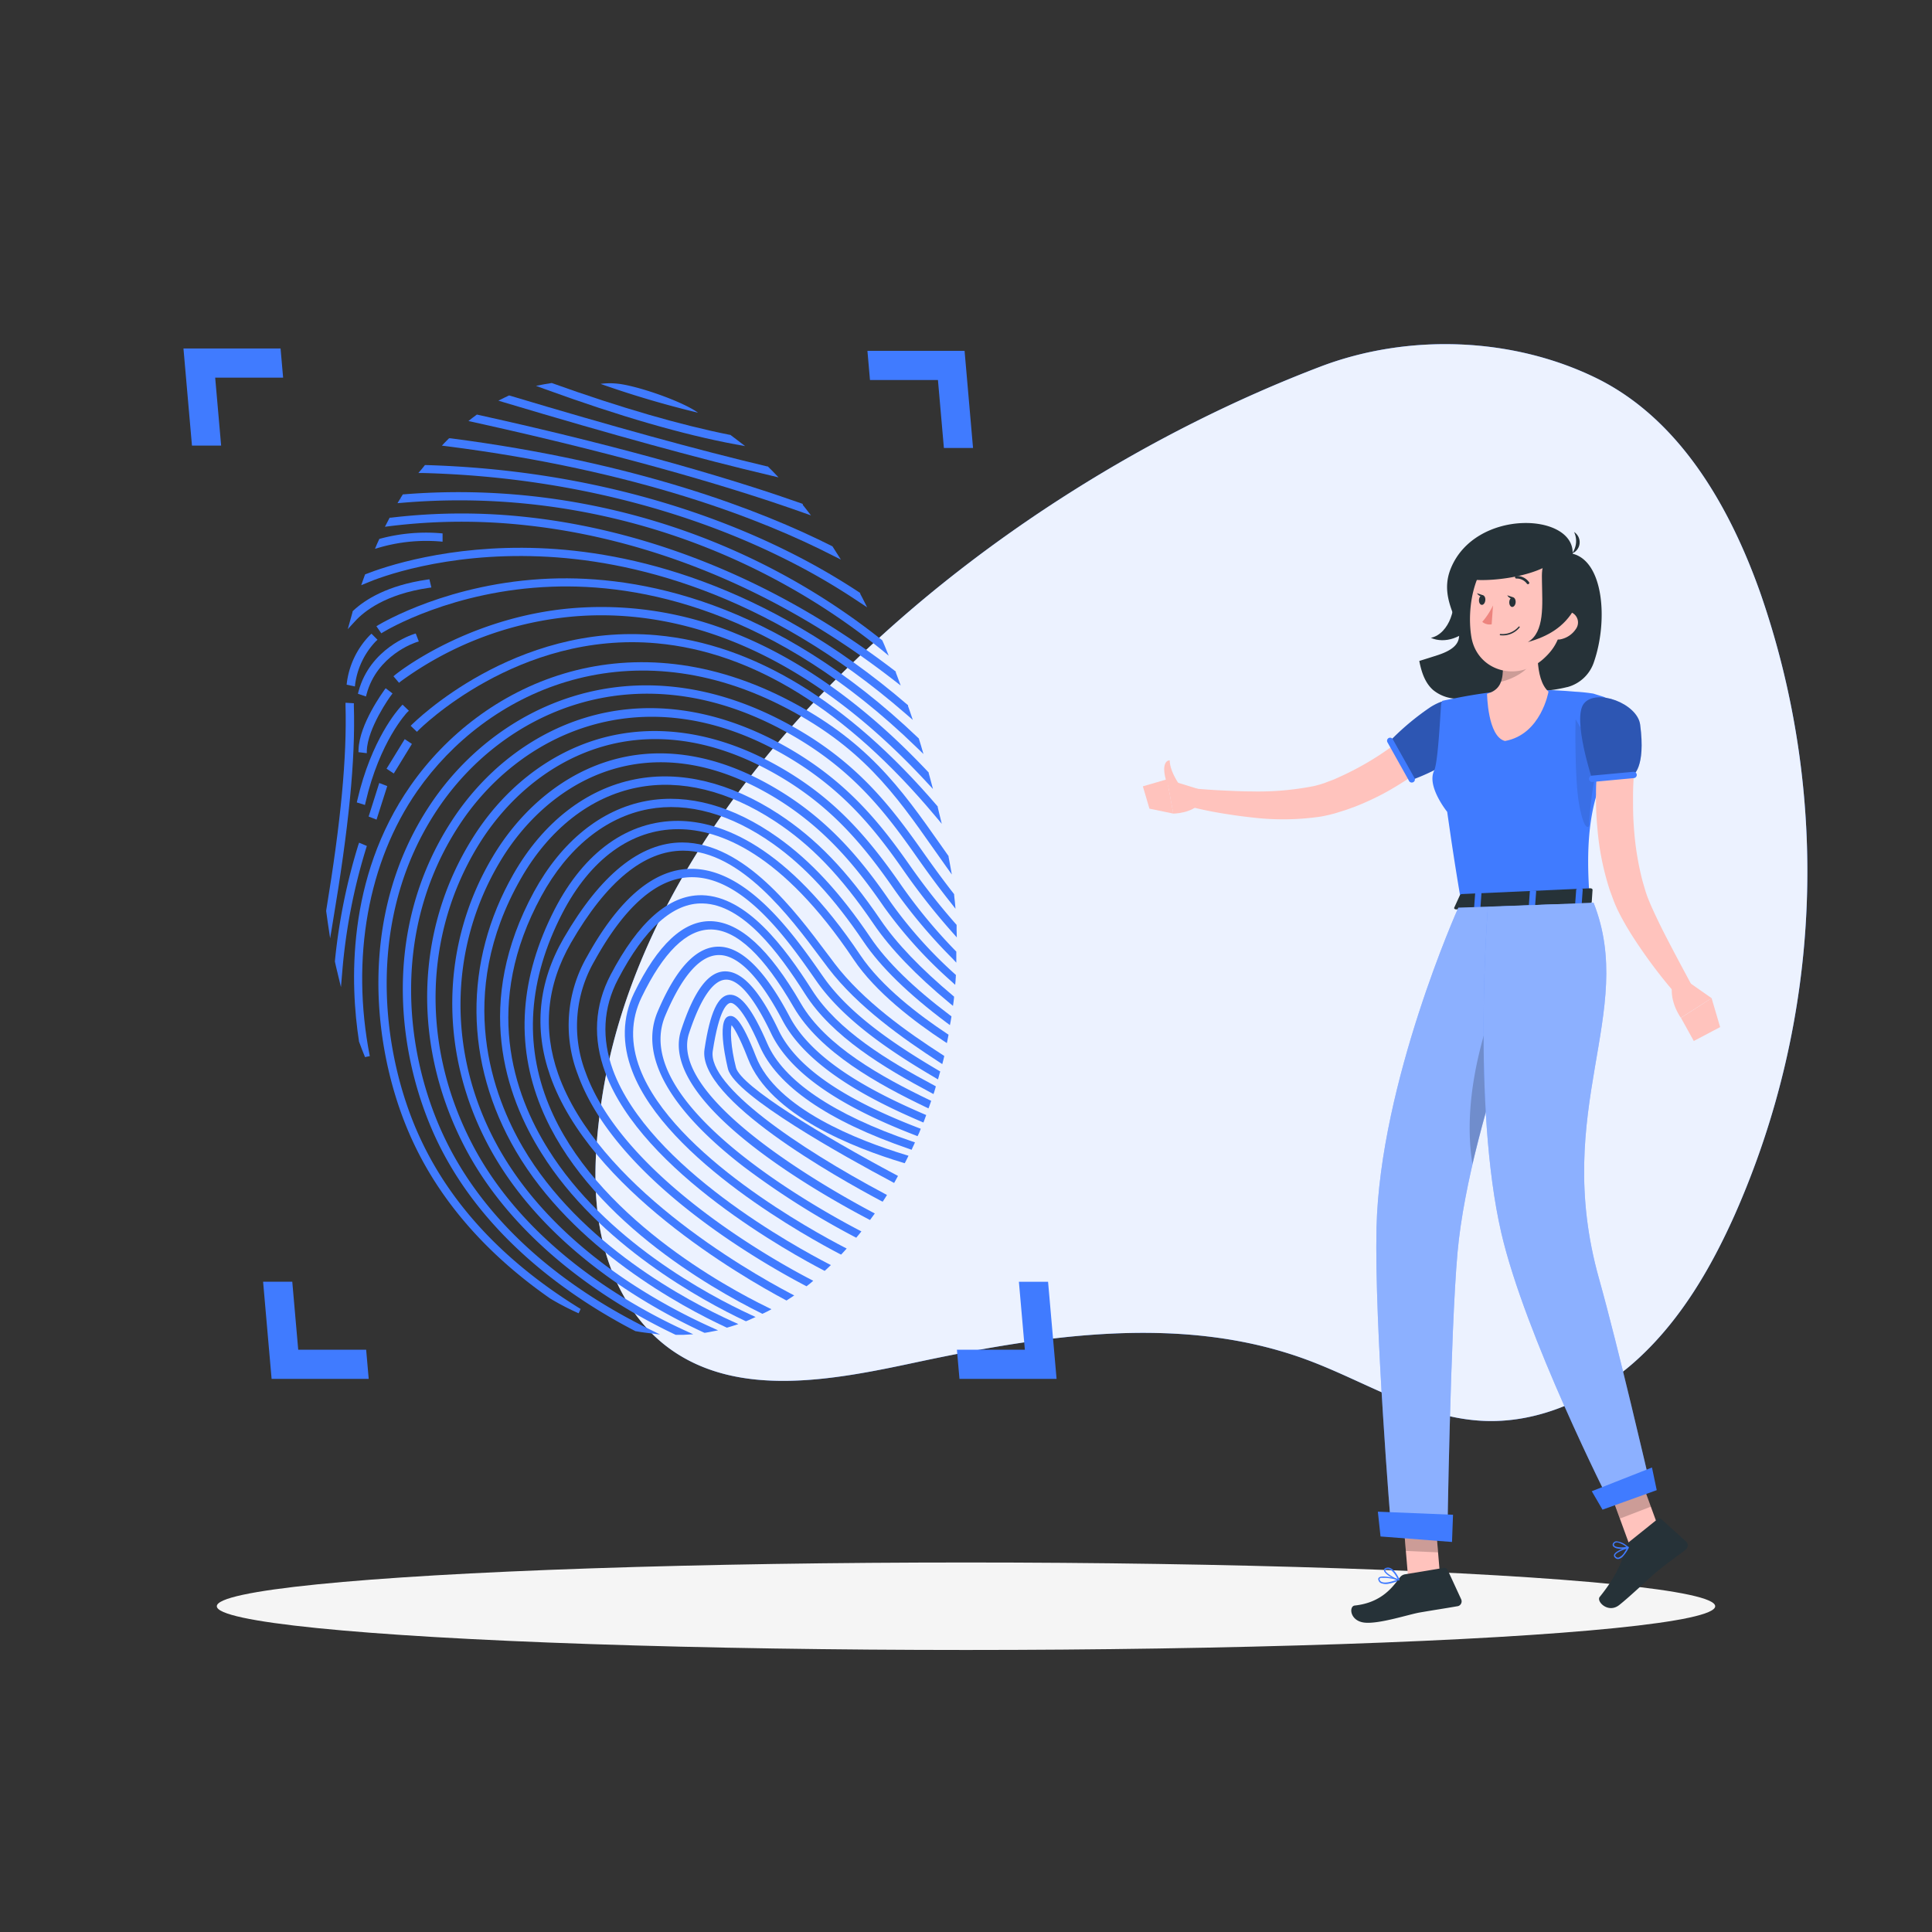 <svg xmlns="http://www.w3.org/2000/svg" viewBox="0 0 500 500"><rect x="0" y="0" width="500" height="500" fill="#333333" stroke="none"/><g id="freepik--background-simple--inject-59"><path d="M155.68,284.93c-1.69,11.53-2.45,23.37-.06,34.78s8.21,22.42,17.63,29.28c17.66,12.85,42,8.25,63.37,3.68,33.58-7.17,69.39-12.69,101.6-.76,14.91,5.52,28.9,14.73,44.77,15.76,15,1,29.82-5.81,40.92-16s18.86-23.47,25-37.2a219.45,219.45,0,0,0,6.62-161.13c-8-22.54-21-45-42.45-55.51-21.76-10.64-48.74-11.56-71.38-2.94C254,128.33,167.63,203.51,155.68,284.93Z" style="fill:#407BFF"></path><g style="opacity:0.9"><path d="M155.68,284.93c-1.69,11.53-2.45,23.37-.06,34.78s8.21,22.42,17.63,29.28c17.66,12.85,42,8.25,63.37,3.68,33.58-7.17,69.39-12.69,101.6-.76,14.91,5.52,28.9,14.73,44.77,15.76,15,1,29.82-5.81,40.92-16s18.86-23.47,25-37.2a219.45,219.45,0,0,0,6.62-161.13c-8-22.54-21-45-42.45-55.51-21.76-10.64-48.74-11.56-71.38-2.94C254,128.33,167.63,203.51,155.68,284.93Z" style="fill:#fff"></path></g></g><g id="freepik--Shadow--inject-59"><ellipse id="freepik--path--inject-59" cx="250" cy="415.69" rx="193.89" ry="11.32" style="fill:#f5f5f5"></ellipse></g><g id="freepik--Character--inject-59"><g id="freepik--group--inject-59"><path d="M412.49,171.39a9.91,9.91,0,0,1-6.83,6.42h-.05a35.11,35.11,0,0,1-4.19.78l-.69.09c-4.78.56-9.68.45-14.47,1.14l-.72.11a51.94,51.94,0,0,1-7.21.94,14.62,14.62,0,0,1-1.62-.06,10,10,0,0,1-5.85-2.26c-2.11-1.88-3-4.68-3.55-7.5q2.16-.66,4.79-1.51c12.72-4.18-1.16-11.18,3.34-22.36,6.29-15.64,32-14.54,31.56-3.87C415.05,145.32,416.2,160.73,412.49,171.39Z" style="fill:#263238"></path><path d="M377.07,152.65c-.59,2.44-.78,5-1.66,7.34s-2.65,4.58-5.11,5.08c3.7,1.64,8.28-.17,10.78-3.35s3.3-7.41,3.38-11.47c0-.94.17-2.07-.49-2.73C379.24,142.82,377.65,150.21,377.07,152.65Z" style="fill:#263238"></path><path d="M373.51,194.41l-1,.9-.79.7c-.58.52-1.15,1-1.74,1.46-1.17.93-2.35,1.86-3.56,2.72-.25.17-.5.35-.74.5a8.73,8.73,0,0,1-.74.5l-.59.4c-1.82,1.2-3.66,2.32-5.55,3.38q-2.06,1.13-4.17,2.1c-1.32.62-2.67,1.19-4,1.71l-2.14.77c-.73.25-1.46.45-2.17.69l-1.1.33-1.19.3c-.78.18-1.57.36-2.33.48a67.28,67.28,0,0,1-17.93.18c-2.9-.31-5.78-.74-8.62-1.23-2-.35-4-.76-6-1.25-.83-.19-1.67-.41-2.51-.64l.87-4.48,2.4.21c2,.16,3.95.31,5.91.4,2.77.13,5.54.28,8.3.28a74.05,74.05,0,0,0,15.93-1.39c.61-.14,1.21-.31,1.8-.48l.86-.28.92-.35c.6-.24,1.2-.42,1.84-.71l1.77-.8a78.45,78.45,0,0,0,7-3.68c1.57-.93,3.12-1.93,4.64-3l.91-.64c.18-.12.37-.25.55-.39l.58-.41.18-.13c1-.73,2-1.51,3-2.29l1.52-1.26,1.41-1.22,4.74,4.88Z" style="fill:#ffc3bd"></path><path d="M310.93,204.45,302,201.68l1.63,8.88s4.78,0,7.06-2.79Z" style="fill:#ffc3bd"></path><polygon points="295.77 203.5 297.47 209.28 303.65 210.56 302.02 201.68 295.77 203.5" style="fill:#ffc3bd"></polygon><path d="M302.8,204.18a10.41,10.41,0,0,1-1.51-5.18c.09-2.38,1.44-2.21,1.44-2.21s-.25,2.83,3.45,7.6l.09.13Z" style="fill:#ffc3bd"></path><path d="M380,192c-.77,2.32-3.66,4.49-6.69,6.2a55.91,55.91,0,0,1-7.2,3.36l-.81.3-.36-.62-4.55-8.05-.75-1.33.66-.67a67,67,0,0,1,10-8.25c1.88-1.14,3.62-1.83,4.81-1.55C380.56,182.58,381.54,187.44,380,192Z" style="fill:#407BFF"></path><path d="M380,192c-.77,2.32-3.66,4.49-6.69,6.2a55.91,55.91,0,0,1-7.2,3.36l-.81.3-.36-.62-4.55-8.05-.75-1.33.66-.67a67,67,0,0,1,10-8.25c1.88-1.14,3.62-1.83,4.81-1.55C380.56,182.58,381.54,187.44,380,192Z" style="opacity:0.3;isolation:isolate"></path><path d="M366.14,201.51a.78.78,0,0,1-.4.92.81.81,0,0,1-1.05-.27l-.31-.57-4.51-8.06-.8-1.43a.8.8,0,0,1,.31-1.09h0a.84.84,0,0,1,.2-.08.82.82,0,0,1,.74.21.86.86,0,0,1,.14.18l.71,1.28,4.53,8.09.38.68A.78.78,0,0,0,366.14,201.51Z" style="fill:#407BFF"></path><path d="M415,180.33c3.19,1.47,3.58,2.31,3.08,4.62-1,4.47-1.78,8.43-2.44,12-.16.86-.31,1.7-.46,2.51,0,.15-.05.3-.08.46h0c0,.16-.06.3-.09.45s-.08.48-.13.71c-3.15,7.26-4.44,16.09-3.63,29.1.07,1,.08,2,.13,3h-3.26l-10.7,0h-1.63l-12.5.08-1.62,0-3.55,0c-.09-.56-.18-1.09-.27-1.63h0c-.92-5.44-1.68-10.31-2.32-14.63-.36-2.47-.69-4.77-1-6.9,0,0-5.34-6.59-3.39-10.63,1.15-2.37,1.68-16.87,1.88-17.5s.37-.62.37-.62c1-.21,2-.42,2.95-.6q4.37-.89,8.78-1.48c1-.14,2.05-.27,3.08-.38a109.59,109.59,0,0,1,12.16-.28c.26,0,.5,0,.76,0,1,0,2,.08,3,.14,1.18.06,2.36.16,3.53.26a45.71,45.71,0,0,1,4.69.49Z" style="fill:#407BFF"></path><path d="M398.57,161.14c-.84,5.15-1.52,14.56,2.18,17.85,0,0-1.9,11.1-11.26,12.78-4.52-1.14-4.64-12.23-4.64-12.23,5.62-1.57,3.74-7.19,4.14-12.88Z" style="fill:#ffc3bd"></path><path d="M387.89,161.14c1,4.08,2,10.92.56,15.29,3-.63,7.44-3,8.06-5.65a33.44,33.44,0,0,0,.11-5.39Z" style="opacity:0.2;isolation:isolate"></path><path d="M405.35,154.41c-1.13,8.49-1.42,12.11-6,16.18-6.94,6.13-17.12,2.89-18.56-5.75-1.3-7.8.75-20.37,9.34-23.18a11.7,11.7,0,0,1,15.25,12.75Z" style="fill:#ffc3bd"></path><path d="M403.31,144.24c-5.23,5.73-21.84,6.8-24.36,5.22,5.1-7.11,13-11.13,17.45-10.2A11.75,11.75,0,0,1,403.31,144.24Z" style="fill:#263238"></path><path d="M406.87,143.3h-.07l-.14.19Z" style="fill:#263238"></path><path d="M407,143.17l-.15.13A.2.2,0,0,0,407,143.17Z" style="fill:#263238"></path><path d="M406.8,143.3l0-.06-.14.06S406.77,143.3,406.8,143.3Z" style="fill:#263238"></path><path d="M407.37,137.68a5.46,5.46,0,0,1-.53,5.56,3.14,3.14,0,0,0,.53-5.56Z" style="fill:#263238"></path><path d="M407.84,162.78a6.26,6.26,0,0,1-4,2.68c-2.16.41-3.06-1.55-2.31-3.49.67-1.76,2.61-4,4.69-3.63a2.83,2.83,0,0,1,2.09,3.4A2.87,2.87,0,0,1,407.84,162.78Z" style="fill:#ffc3bd"></path><path d="M400.18,144.9c-1.28,1.51-1.15,3.67-1.12,5.65.08,5.8.77,13.08-3.66,15.62,5.24-1.46,9.43-3.93,12.1-8.67,2.11-3.75,2-6,.4-10C406.7,144.48,403.09,141.5,400.18,144.9Z" style="fill:#263238"></path><path d="M407.76,186.13s-.36,15.59,1,22.5,2.43,5.19,2.43,5.19.67-10.73,2-13.72S407.76,186.13,407.76,186.13Z" style="opacity:0.1;isolation:isolate"></path><path d="M422.93,199.08c-.09,1.06-.15,2.35-.21,3.54s-.09,2.44-.09,3.66c0,2.45,0,4.91.19,7.34a75.59,75.59,0,0,0,2.23,14.26c.32,1.11.65,2.28,1,3.35s.83,2.18,1.3,3.29c1,2.22,2.07,4.48,3.21,6.72,2.29,4.49,4.72,9,7.13,13.5l-3.84,2.7a128.34,128.34,0,0,1-9.62-12.52c-1.49-2.18-2.91-4.42-4.23-6.82-.66-1.2-1.3-2.42-1.88-3.76s-1-2.62-1.5-3.94a70.11,70.11,0,0,1-3.22-16.09,78.65,78.65,0,0,1-.36-8.12c0-1.36,0-2.69.1-4.05s.15-2.66.32-4.16Z" style="fill:#ffc3bd"></path><path d="M436.46,253.77l6.5,4.55L435,263.4s-3.53-4.8-1.95-9.68Z" style="fill:#ffc3bd"></path><polygon points="445.17 265.81 438.35 269.41 435.03 263.41 442.96 258.32 445.17 265.81" style="fill:#ffc3bd"></polygon><path d="M424.47,187.53c1.5,11.27-1.88,13.1-1.88,13.1l-10.55,1s-5.19-15.71-2.13-19.55C413.1,178.08,423.74,182.06,424.47,187.53Z" style="fill:#407BFF"></path><path d="M424.47,187.53c1.5,11.27-1.88,13.1-1.88,13.1l-10.55,1s-5.19-15.71-2.13-19.55C413.1,178.08,423.74,182.06,424.47,187.53Z" style="opacity:0.3;isolation:isolate"></path><path d="M423.59,200.47h0a.83.83,0,0,1-.74.9h0l-10.72,1a.82.82,0,0,1-.89-.74h0a.81.81,0,0,1,.72-.89h0l10.72-1A.83.83,0,0,1,423.59,200.47Z" style="fill:#407BFF"></path><path d="M377.82,231.69l-1.46,3.19c-.12.25.15.5.58.47l34.41-1.56c.32,0,.58-.18.59-.37l.21-3.14c0-.22-.27-.4-.62-.39l-33.14,1.49A.66.66,0,0,0,377.82,231.69Z" style="fill:#263238"></path><path d="M382.74,235.47l-.94,0c-.19,0-.34-.08-.33-.19l.3-4.09c0-.11.17-.22.36-.23l.95,0c.18,0,.34.09.32.2l-.29,4.09A.36.36,0,0,1,382.74,235.47Z" style="fill:#407BFF"></path><path d="M408.9,234.52l-.94,0c-.19,0-.34-.08-.34-.2l.3-4.09c0-.11.17-.23.36-.23l1,0a.25.25,0,0,1,.33.21l-.29,4.09C409.26,234.41,409.09,234.51,408.9,234.52Z" style="fill:#407BFF"></path><path d="M396.9,235l-.95,0a.24.24,0,0,1-.32-.21l.29-4.08c0-.11.18-.22.37-.23l.94,0c.19,0,.34.09.33.21l-.3,4.09C397.25,234.9,397.06,235,396.9,235Z" style="fill:#407BFF"></path><path d="M392.25,155.89c-.05.69-.47,1.21-.91,1.19s-.79-.61-.74-1.31.46-1.21.91-1.19S392.29,155.2,392.25,155.89Z" style="fill:#263238"></path><path d="M384.4,155.34c-.06.69-.46,1.22-.91,1.2s-.79-.62-.73-1.32.45-1.22.9-1.2S384.48,154.63,384.4,155.34Z" style="fill:#263238"></path><path d="M383.86,154.07l-1.62-.55S383,154.8,383.86,154.07Z" style="fill:#263238"></path><path d="M386.39,156.68a19,19,0,0,1-2.78,4.26,3,3,0,0,0,2.43.63Z" style="fill:#ed847e"></path><path d="M389.58,164.41a6.83,6.83,0,0,1-1.28,0,.17.17,0,0,1-.16-.18h0a.18.18,0,0,1,.18-.16,5.52,5.52,0,0,0,4.67-1.85.16.16,0,0,1,.22-.07.14.14,0,0,1,.08.2s0,0,0,0A5.58,5.58,0,0,1,389.58,164.41Z" style="fill:#263238"></path><path d="M395.48,151.19a.37.37,0,0,1-.31-.13,3.25,3.25,0,0,0-2.71-1.33.35.35,0,0,1-.37-.32.33.33,0,0,1,.31-.36h0a3.92,3.92,0,0,1,3.3,1.59.33.33,0,0,1-.05.47A.38.38,0,0,1,395.48,151.19Z" style="fill:#263238"></path><path d="M381.58,150.41a.36.36,0,0,1-.33-.08.34.34,0,0,1,0-.48h0a3.94,3.94,0,0,1,3.44-1.26.33.33,0,0,1,.28.37v0a.32.32,0,0,1-.39.26h0a3.31,3.31,0,0,0-2.82,1.07A.38.38,0,0,1,381.58,150.41Z" style="fill:#263238"></path><path d="M362,408.71H362c-.24-.07-.95-.26-1.76-.43-1.31-.26-2.9-.46-3.38,0a.52.52,0,0,0-.14.56,1.22,1.22,0,0,0,.65.86,3.39,3.39,0,0,0,2.06.16,12.42,12.42,0,0,0,2.18-.64A3.07,3.07,0,0,0,362,409h0l0,0a.15.15,0,0,0,.1-.16A.16.16,0,0,0,362,408.71Zm-4.48.66a.87.87,0,0,1-.49-.63.23.23,0,0,1,.06-.24.67.67,0,0,1,.38-.15v0a12.47,12.47,0,0,1,4,.5C360.42,409.27,358.46,409.86,357.53,409.37Z" style="fill:#407BFF"></path><polygon points="372.95 410.95 364.68 411.42 362.93 390.68 371.19 390.2 372.95 410.95" style="fill:#ffc3bd"></polygon><polygon points="429.76 396.82 421.74 399.91 414.85 381.05 422.87 377.97 429.76 396.82" style="fill:#ffc3bd"></polygon><path d="M421.46,399.18l7.55-6.06a.69.69,0,0,1,.91,0l6.46,5.85a1.38,1.38,0,0,1,0,1.95.65.65,0,0,1-.12.11c-2.66,2.07-4.06,2.93-7.35,5.61-2,1.68-7,6.49-9.87,8.75s-6.05-1-5-2.16c4.37-5.38,6.1-9.84,6.68-12.75A2.28,2.28,0,0,1,421.46,399.18Z" style="fill:#263238"></path><path d="M363.61,407.43l10.09-1.67a.87.87,0,0,1,.93.5l3.52,7.63a1.29,1.29,0,0,1-.61,1.7,1.14,1.14,0,0,1-.36.1c-3.55.62-5.24.85-9.68,1.61-2.74.45-10.59,3.06-14.39,2.63s-4.07-4.26-2.49-4.42c7.06-.76,9.9-4.94,11.68-7.28A2.08,2.08,0,0,1,363.61,407.43Z" style="fill:#263238"></path><polygon points="362.92 390.69 363.83 401.38 372.17 401.75 371.19 390.21 362.92 390.69" style="opacity:0.2;isolation:isolate"></polygon><polygon points="423.7 380.2 415.68 383.28 419.24 393 427.25 389.92 423.7 380.2" style="opacity:0.2;isolation:isolate"></polygon><path d="M377.41,234.91s-20.3,45.22-21.17,82.87C355.66,343,360,395.29,360,395.29l14.57,3.07s.78-53.58,2.64-74.27c3.19-35.41,25.88-90.09,25.88-90.09Z" style="fill:#407BFF"></path><path d="M377.41,234.91s-20.3,45.22-21.17,82.87C355.66,343,360,395.29,360,395.29l14.57,3.07s.78-53.58,2.64-74.27c3.19-35.41,25.88-90.09,25.88-90.09Z" style="fill:#fff;opacity:0.4"></path><path d="M389.85,251.64,392.57,262a408.92,408.92,0,0,0-11.51,39.24C377.9,281.54,386.07,260.48,389.85,251.64Z" style="opacity:0.2;isolation:isolate"></path><polygon points="357.28 397.64 375.78 399.06 376.04 392.02 356.59 391.22 357.28 397.64" style="fill:#407BFF"></polygon><path d="M385.07,234.72s-4.14,51.42,3.46,84.33c6.14,26.58,28.13,69.91,28.13,69.91l10-6.39s-7.84-33.83-12.85-51.71c-12.29-43.86,9.85-68.84-1.4-97.24Z" style="fill:#407BFF"></path><path d="M385.07,234.72s-4.14,51.42,3.46,84.33c6.14,26.58,28.13,69.91,28.13,69.91l10-6.39s-7.84-33.83-12.85-51.71c-12.29-43.86,9.85-68.84-1.4-97.24Z" style="fill:#fff;opacity:0.4"></path><polygon points="414.73 390.7 428.76 385.65 427.53 379.79 411.95 385.93 414.73 390.7" style="fill:#407BFF"></polygon><path d="M421.46,400.34h0l-.05,0h-.11l-.59.19c-.26.1-.58.21-.91.35h0c-.92.39-1.92.93-2.09,1.51a.68.68,0,0,0,.18.65,1.26,1.26,0,0,0,.67.43l.31,0a2.35,2.35,0,0,0,1.31-.86h0a9.33,9.33,0,0,0,1.29-1.94.36.36,0,0,0,0-.07,0,0,0,0,0,0,0,.09.09,0,0,0,0-.05A.14.14,0,0,0,421.46,400.34Zm-.48.44h0a9.7,9.7,0,0,1-.57.94,3.06,3.06,0,0,1-1.57,1.4.81.81,0,0,1-.72-.33.34.34,0,0,1-.1-.32c.16-.56,1.56-1.19,2.59-1.56l.37-.13s0,0,0,0Z" style="fill:#407BFF"></path><path d="M421.44,400.33l-.05,0a4,4,0,0,0-.5-.38,4.53,4.53,0,0,0-2.65-1.06,1.07,1.07,0,0,0-.74.46.69.69,0,0,0,0,.86,2,2,0,0,0,1.16.55,6.1,6.1,0,0,0,1.13.11h0a7.73,7.73,0,0,0,.84,0c.26,0,.52-.1.77-.16l.06,0a.36.36,0,0,0,0-.07,0,0,0,0,0,0,0,.09.09,0,0,0,0-.05A.17.17,0,0,0,421.44,400.33Zm-3.68-.36c-.05-.07-.13-.2,0-.45a.7.7,0,0,1,.51-.32,1.87,1.87,0,0,1,.47,0,6.26,6.26,0,0,1,2,1l.21.16a2.3,2.3,0,0,1-.26,0C419.69,400.58,418.15,400.45,417.76,400Z" style="fill:#407BFF"></path><path d="M362.21,408.82a2.77,2.77,0,0,0-.13-.29c-.41-.86-1.69-3.28-3.33-2.78-.48.14-.6.41-.59.61,0,.57,1,1.34,2,1.91a11.12,11.12,0,0,0,1.28.61l.27.09.24.07h.08l.12-.06A.2.2,0,0,0,362.21,408.82Zm-3.7-2.47s0-.17.32-.26l.15,0c1.27-.19,2.35,1.79,2.74,2.58C360.42,408.19,358.53,407,358.51,406.35Z" style="fill:#407BFF"></path><path d="M391.71,154.62l-1.63-.56S390.84,155.39,391.71,154.62Z" style="fill:#263238"></path></g></g><g id="freepik--Graphics--inject-59"><polygon points="72.61 90.19 73.27 97.74 55.69 97.74 57.23 115.32 49.68 115.32 47.48 90.19 72.61 90.19" style="fill:#407BFF"></polygon><polygon points="95.42 356.85 94.76 349.3 77.18 349.3 75.64 331.71 68.09 331.71 70.29 356.85 95.42 356.85" style="fill:#407BFF"></polygon><polygon points="248.31 356.85 247.65 349.3 265.23 349.3 263.69 331.72 271.24 331.72 273.44 356.85 248.31 356.85" style="fill:#407BFF"></polygon><polygon points="224.49 90.8 225.15 98.35 242.74 98.35 244.28 115.94 251.82 115.94 249.63 90.8 224.49 90.8" style="fill:#407BFF"></polygon></g><g id="freepik--Fingerprint--inject-59"><path d="M190.35,115l2.48.45-2.05-1.58c-.54-.42-1.1-.84-1.65-1.24l-.13-.1-.16,0C176.17,110,160.75,105.57,143,99.2l-.15-.06-.16,0c-.59.08-1.18.18-1.76.29l-2.22.43,2.22.81C160.27,107.71,176.9,112.51,190.35,115Z" style="fill:#407BFF"></path><path d="M199.48,123.07l2,.47L200,122c-.38-.4-.77-.78-1.17-1.17l-.14-.13-.19,0c-17.68-4.2-40.06-10.36-66.49-18.29l-.24-.07-.21.09-1.15.55-1.43.71,1.62.49C158.22,112.45,181.39,118.82,199.48,123.07Z" style="fill:#407BFF"></path><path d="M207.88,132.68l2,.7-1.29-1.67c-.19-.25-.39-.49-.58-.73l-.26-.32,0-.25-.44-.16c-15.29-5.4-42.2-13.75-83.61-22.9l-.28-.06-.22.16c-.3.22-.6.43-.9.67l-1.07.84,1.41.31C165,118.62,192.4,127.16,207.88,132.68Z" style="fill:#407BFF"></path><path d="M215.62,143.82l2,1-1.21-1.9-.87-1.37-.11-.17-.18-.08c-18.41-9.28-50.48-21.64-98.73-27.88l-.3,0-.2.2-.78.78-.88.93,1.35.17C164.86,121.75,197.17,134.35,215.62,143.82Z" style="fill:#407BFF"></path><path d="M202.62,144.4h0a170.28,170.28,0,0,1,19.79,11.45l2,1.32-1.05-2.09c-.21-.42-.43-.82-.64-1.23l-.1-.18,0-.21-.29-.19a174.58,174.58,0,0,0-18.79-10.76c-19-9.42-50.62-20.9-93.26-22.15h-.31l-.18.23-.66.83-.86,1,1.41,0C152.18,123.59,183.68,135,202.62,144.4Z" style="fill:#407BFF"></path><path d="M113.9,140.13l.64.06v-2.14l-.65-.06a45.88,45.88,0,0,0-15.46,1.41l-.26.07-.11.25c-.16.34-.31.68-.46,1l-.55,1.31,1.38-.4A43.8,43.8,0,0,1,113.9,140.13Z" style="fill:#407BFF"></path><path d="M203.33,151.42a173.1,173.1,0,0,1,24.84,16.76L230,169.7l-.89-2.19c-.22-.55-.46-1.09-.7-1.62l-.07-.16-.14-.12a176.08,176.08,0,0,0-123.63-37.68l-.3,0-.15.24c-.19.29-.37.59-.55.89l.54.4h0l-.56-.36-.68,1.12,1.35-.11A173.59,173.59,0,0,1,203.33,151.42Zm-99.18-21.93Z" style="fill:#407BFF"></path><path d="M136.68,136c22.93,2.53,58,11.54,94.71,40.09l1.71,1.33-.74-2c-.13-.36-.27-.72-.41-1.09l-.12-.31,0-.22-.25-.19c-36.84-28.27-71.92-37.22-94.87-39.75a154.28,154.28,0,0,0-35.57.12l-.3,0-1.22,2.35,1.31-.17A151.79,151.79,0,0,1,136.68,136Z" style="fill:#407BFF"></path><path d="M94.94,218.93l-2-.84-.21.58a152.15,152.15,0,0,0-6.05,30v.1l0,.1c.19.9.4,1.8.62,2.7l.94,3.9.33-3.89a149.41,149.41,0,0,1,6.19-32.07Z" style="fill:#407BFF"></path><path d="M91.58,182.65V182l-2.16-.13,0,.65c.37,13.49-1.17,29.87-5,53.12v.19c.12,1,.26,2,.41,2.94l.61,4.07.66-4C90.27,214.1,92,196.76,91.58,182.65Z" style="fill:#407BFF"></path><polygon points="97.45 212.12 100.22 203.44 98.15 202.64 95.4 211.32 97.45 212.12" style="fill:#407BFF"></polygon><path d="M91.92,177a20,20,0,0,1,5.31-11l.47-.43L96.14,164l-.44.41a21.62,21.62,0,0,0-5.92,12.17l-.07.62,2.14.45Z" style="fill:#407BFF"></path><path d="M92.77,194.66l2.16.26,0-.64c.2-5.83,6-14,6.29-14.32l.36-.5-1.77-1.34-.37.49C99.2,179,93,187.36,92.79,194Z" style="fill:#407BFF"></path><path d="M105.36,184.38l.46-.44-1.64-1.58-.43.46c-.77.83-7.63,8.51-11.27,24.24l-.14.61,2.11.65.14-.61C98.27,191.8,105.3,184.45,105.36,184.38Z" style="fill:#407BFF"></path><polygon points="106.6 192.53 104.74 191.29 100.04 198.94 101.91 200.18 106.6 192.53" style="fill:#407BFF"></polygon><path d="M107.8,166.19l.59-.18-.8-2.06-.6.19c-.46.15-11.22,3.67-14.2,14.79l-.16.61,2.08.71.16-.6C97.59,169.53,107.38,166.33,107.8,166.19Z" style="fill:#407BFF"></path><path d="M111,152.13l.64-.09-.51-2.12-.62.09c-10.19,1.48-16,5.15-19.06,8l-.21.21,0,.18L90,162.82l1.9-2.06C94.2,158.23,99.79,153.76,111,152.13Z" style="fill:#407BFF"></path><path d="M139.71,144c22.87.89,57.87,8.69,94.79,40.81l1.73,1.5-.72-2.13c-.17-.49-.33-1-.51-1.46v-.21l-.23-.19c-37.1-31.85-72.25-39.58-95.2-40.46-23.53-.91-40.28,4.9-44.85,6.7l-.23.09-.09.23c-.12.3-.23.61-.33.91l-.59,1.66,1.41-.58C98,149.5,115,143,139.71,144Z" style="fill:#407BFF"></path><path d="M142.43,149.74c-26.13,1-43.73,11.58-44.48,12l-.54.32,1.27,1.84.53-.32c.72-.44,17.94-10.79,43.52-11.74,22.69-.86,57.52,5.67,94.56,41.65l1.7,1.65-.65-2.23c-.16-.54-.33-1.08-.5-1.61l-.05-.18-.14-.13C200.38,155.35,165.3,148.89,142.43,149.74Z" style="fill:#407BFF"></path><path d="M190.81,164.12a91.43,91.43,0,0,0-45.52-6.44c-25.9,3.07-42.84,16.81-43,16.95l-.46.39,1.44,1.69.47-.39a89,89,0,0,1,42-16.5c22.44-2.67,57,2.56,94,42.53l1.71,1.84-.63-2.37c-.16-.58-.31-1.15-.47-1.72l0-.17-.12-.12C224.43,183,207.8,171,190.81,164.12Z" style="fill:#407BFF"></path><path d="M170,164.4c-37-3.36-63,22.78-63.28,23l-.44.44,1.62,1.55.43-.43c.25-.26,25.67-25.75,61.66-22.47,24.84,2.26,49.07,17.28,72,44.64l1.74,2.07-.63-2.56c-.14-.58-.28-1.14-.41-1.72l0-.18-.14-.17C219.44,181.57,195,166.69,170,164.4Z" style="fill:#407BFF"></path><path d="M108,204.69c17.84-25.59,53.81-42.38,94-22.2,20.89,10.49,29.63,22.95,39.75,37.37q1.44,2.05,2.94,4.16l1.64,2.3-.49-2.7c-.12-.65-.23-1.29-.35-1.87v-.19l-.11-.15c-.64-.9-1.27-1.79-1.89-2.69-10.32-14.68-19.23-27.36-40.64-38.13-41.31-20.76-78.29-3.52-96.62,22.77-16.74,24-15.55,51.65-13.34,66l0,.14c.52,1.37,1,2.74,1.58,4.08l1.23-.26C90.75,248,95.24,223,108,204.69Z" style="fill:#407BFF"></path><path d="M195.64,273.43c-3.79-9.76-5.59-10.79-7-10.45-3.5.84-.26,13.57-.23,13.7,1.8,6.89,30.28,22.7,42.44,29.17l.55.3,1-1.82-.62-.33c-19.14-10.21-40-22.85-41.3-27.69-1.42-5.44-1.46-9.71-1.16-11,.55.61,1.89,2.58,4.27,8.71,5.67,14.61,27.53,23.11,40.06,26.87l.49.15.23-.43.41-.81.34-.7-.79-.24C222.16,295.17,200.88,286.93,195.64,273.43Z" style="fill:#407BFF"></path><path d="M198.55,270c-3.84-8.86-6.86-12.75-9.78-12.56s-5,4.48-6.44,14.08c-2,12.88,34.39,33.27,45.59,39.22l.5.27.3-.44c.17-.24.32-.49.47-.73l.36-.58-.65-.35C206.51,297,183.08,281,184.46,272c1.71-11.12,3.79-12.41,4.65-12.45.62,0,3,.8,7.47,11.11s17.54,19.43,38.81,26.71l.54.19.21-.49c.06-.13.12-.25.17-.37s.13-.26.19-.4l.29-.66-.73-.24C215.67,288.45,202.7,279.66,198.55,270Z" style="fill:#407BFF"></path><path d="M201.46,266.55c-4.85-10.16-9.32-15.12-13.72-15.16s-8.12,5-11.47,15.23c-6.08,18.58,35.51,42.1,48.4,48.86l.49.26,1.24-1.7-.71-.37c-8.9-4.7-53-29-47.37-46.23,3-9.1,6.3-13.91,9.64-13.91s7.27,4.82,11.56,13.81c4.76,10,17,18.63,37.41,26.49l.53.21.24-.48a8.41,8.41,0,0,0,.35-.82l.24-.62-.66-.25C217.76,284.22,205.93,275.93,201.46,266.55Z" style="fill:#407BFF"></path><path d="M204.36,263.12c-6.24-11.85-12.37-18-18.22-18.12S175,250.5,170.2,261.81s2.87,25.11,22.1,40a209,209,0,0,0,28.83,18.27l.47.24.3-.37.55-.66.48-.61-.74-.38c-10.05-5.25-59.68-32.57-50-55.49,4.44-10.51,9.17-15.77,14.07-15.64S196.67,253,202.47,264c6.6,12.53,23.65,21,35.91,26.25l.6.26.32-.83c.06-.18.13-.35.19-.53l.21-.58-.61-.26C227.17,283.16,210.61,275,204.36,263.12Z" style="fill:#407BFF"></path><path d="M207.26,259.68c-8.16-14.09-15.74-21-23.18-21.28-7.2-.21-13.89,6.06-20,18.64-3,6.28-3.19,13.09-.44,20.22,8.87,23.05,46.2,43.37,53.59,47.21l.44.22.31-.32.59-.64.55-.61-.79-.41c-7.29-3.77-44.08-23.71-52.69-46.07-2.52-6.54-2.39-12.78.4-18.54,5.63-11.65,11.64-17.55,17.88-17.55h.25c6.57.2,13.51,6.76,21.22,20.07,6.76,11.68,21.87,20,34.28,25.94l.62.29.23-.6c.1-.26.19-.53.28-.8l.19-.56-.57-.27C228.36,278.82,213.66,270.75,207.26,259.68Z" style="fill:#407BFF"></path><path d="M210.16,256.24C203,245,193.27,232,181.73,231.68h-.35c-8.32,0-16.18,6.93-23.36,20.61-4.18,8-4.64,16.49-1.37,25.31,9.52,25.72,48.63,47.07,56.37,51.09l.41.21.31-.28c.22-.2.44-.4.65-.61l.64-.61-.85-.44C206.54,323,168,302.15,158.66,277c-3-8.22-2.61-16.16,1.3-23.6,6.91-13.19,14.28-19.81,21.92-19.59,10.42.25,19.63,12.66,26.49,23.45,7,11,20.37,19.06,32.56,25.53l.66.35.22-.66c.09-.28.17-.56.25-.83l.13-.51-.49-.27C229.82,274.55,216.79,266.67,210.16,256.24Z" style="fill:#407BFF"></path><path d="M213.05,252.78l-.17-.24c-7.17-10.29-19.17-27.52-33.74-27.69h-.2c-9.59,0-18.68,7.63-27,22.68A35.54,35.54,0,0,0,149.51,278c9.78,27.26,47.51,48.75,58.84,54.69l.38.2.38-.3c.22-.17.44-.34.65-.52l.71-.61-.89-.46c-8-4.15-48.24-26.21-58.06-53.56a33.55,33.55,0,0,1,2.32-28.73c8-14.5,16.6-21.81,25.47-21.69,13.4.16,24.95,16.76,31.84,26.67l.17.24c7.26,10.43,20.24,18.86,30.73,25l.7.42.58-2.06-.47-.27C232.65,271,220,262.81,213.05,252.78Z" style="fill:#407BFF"></path><path d="M216,249.36c-.36-.47-.74-1-1.13-1.51l-.95-1.25c-8-10.67-21.29-28.53-37.36-28.57-10.85,0-21.16,8.33-30.67,24.76-6.62,11.46-7.79,23.47-3.48,35.7,10.24,29.09,49.12,51.67,60.79,57.9l.35.18,2-1.31-1-.52c-11.56-6.1-50-28.23-60.09-56.79-4.09-11.62-3-23,3.34-34,9.13-15.8,18.88-23.8,29-23.8,14.87,0,27.75,17.29,35.45,27.6.74,1,1.44,1.93,2.09,2.78,7.61,10,19.38,18.28,28.78,24.38l.74.48.21-.8.21-.86.09-.45-.41-.27C234.77,267.1,223.33,259,216,249.36Z" style="fill:#407BFF"></path><path d="M222.67,247.22c-19.11-28.58-36.17-34.69-47.13-34.78-13-.05-24.32,8-32,22.9-9,17.56-10.22,34.8-3.52,51.23,11.59,28.4,43.75,46.74,57,53.3l.29.14.27-.12c.33-.15.65-.32,1-.49l1.07-.57-1.17-.58c-10.28-5-44.73-23.59-56.46-52.34-6.46-15.81-5.29-32.46,3.46-49.47,7.25-14.09,17.9-21.85,30-21.85h.22c10.4.08,26.67,6,45.21,33.71,5.68,8.5,15.84,16.19,23.36,21.14l.78.51.19-.94c.06-.27.11-.54.16-.8l.08-.43-.39-.26C237.86,262.73,228.09,255.31,222.67,247.22Z" style="fill:#407BFF"></path><path d="M225.28,242.64c-7.86-11.64-15.48-19.88-24-25.93-11.46-8.15-23.21-11.4-34-9.42-11.72,2.17-22,10.51-29.08,23.48-15.59,28.68-7.54,52.69,2,67.77,14.71,23.57,41.67,38.12,52.58,43.28l.27.12.25-.1c.36-.14.7-.28,1-.44l1.25-.56-1.32-.61c-10.85-5-37.67-19.3-52.29-42.7-9.18-14.58-17-37.8-1.84-65.62,6.77-12.46,16.62-20.45,27.74-22.51,10.16-1.88,21.32,1.24,32.26,9,8.25,5.86,15.68,13.9,23.38,25.3,4.44,6.58,11.69,13.63,21.55,21l.81.6.18-.93c.07-.31.12-.62.16-.94l.06-.4-.34-.25C236.47,255.69,229.51,248.92,225.28,242.64Z" style="fill:#407BFF"></path><path d="M227.89,238.07c-8.75-12.85-16.64-21-26.36-27.39-12.57-8.21-25.42-11.33-37.18-9-12.69,2.49-23.86,11.2-31.46,24.51-13,22.73-12.74,48.86.61,71.7,14.79,25.29,43,40.32,54.39,45.61l.23.1.22-.06c.38-.1.75-.22,1.12-.34l1.63-.53-1.55-.7c-11.4-5.17-39.5-19.91-54.19-45-7.61-13-17.8-39.36-.56-69.57,7.32-12.82,18-21.2,30.15-23.59,11.2-2.21,23.48.79,35.52,8.66,9.45,6.18,17.13,14.17,25.68,26.72,4.32,6.35,10.92,13.21,19.62,20.41l.87.72.15-1.06c.05-.33.09-.66.12-1l0-.35-.29-.24C238.34,250.73,232,244.14,227.89,238.07Z" style="fill:#407BFF"></path><path d="M230.5,233.49c-6.95-10.12-15.25-20.62-28.73-28.84-34.66-21.14-61.64-4.07-74.21,17-13.78,23.06-14,51.32-.74,75.61,14.06,25.68,40.67,40.82,55.28,47.57l.19.09.2,0c.48-.08,1-.16,1.44-.26l1.91-.37-1.86-.84c-14.64-6.61-41.3-21.5-55.29-47-12.94-23.6-12.66-51.08.74-73.5,12.09-20.25,38-36.7,71.34-16.39,13.07,8,21.18,18.24,28,28.14A115.71,115.71,0,0,0,246.25,254l.95.87.11-1.21c0-.35.05-.7.07-1l-.64-.11h0l.64.09,0-.32-.25-.23A113,113,0,0,1,230.5,233.49Z" style="fill:#407BFF"></path><path d="M233.11,228.91c-8.6-12.39-17.17-22.28-31.09-30.27-16-9.23-32.41-11.76-47.34-7.32-13,3.89-24.55,13-32.47,25.74-14.78,23.69-15.55,53.42-2.08,79.52,13.59,26.33,40,41.88,54.6,48.81l.14.06H175c.64,0,1.27,0,1.91,0l2.5-.14-2.36-1.08c-14.71-6.78-41.42-22.07-55-48.45-13.11-25.41-12.35-54.36,2-77.44,13.14-21.09,41.2-38.41,77-17.83,13.53,7.78,21.9,17.44,30.29,29.55a137.31,137.31,0,0,0,15.15,18l1,1.07,0-1.42c0-.39,0-.77,0-1.16v-.28l-.2-.2A135.37,135.37,0,0,1,233.11,228.91Z" style="fill:#407BFF"></path><path d="M235.72,224.34c-7.69-11-16.61-22.53-33.44-31.72-17.19-9.39-34.77-11.77-50.83-6.87-13.85,4.22-26.13,13.72-34.58,26.74-18.57,28.63-13.94,61.88-3.42,83.45,12,24.49,34.26,39.89,50.88,48.5l.16.08h.1c.85.16,1.73.29,2.62.4l3.63.46-3.36-1.67c-17.1-8.47-40-23.78-52.1-48.57-10.27-21-14.79-53.46,3.33-81.37,15.37-23.7,46.89-38.85,82.66-19.3,16.4,9,25.1,20.22,32.61,31a173.49,173.49,0,0,0,12.48,15.82l1.16,1.31-.05-1.84c0-.38,0-.76,0-1.17l0-.23-.16-.18A173.2,173.2,0,0,1,235.72,224.34Z" style="fill:#407BFF"></path><path d="M246.93,231.61l0-.19-.12-.16c-3.24-4.14-6.09-8.14-8.46-11.5-8.48-12-17.6-23.65-35.8-33.15-39.16-20.48-73.92-4.05-91,21.32-19.79,29.4-14.94,65.44-4.76,87.36,7.17,15.54,19.11,29.23,35.41,40.63l.18.13a69.19,69.19,0,0,0,7.37,3.83l.52-1.12c-19.54-12-33.52-26.86-41.54-44.22-9.94-21.41-14.69-56.6,4.64-85.31,16.58-24.64,50.32-40.61,88.32-20.75,17.7,9.26,26.63,20.61,34.94,32.4,2.41,3.44,5.66,8,9.34,12.63l1.31,1.67-.18-2Q247,232.38,246.93,231.61Z" style="fill:#407BFF"></path><path d="M159.55,99.27a17.92,17.92,0,0,0-4.13.08,255,255,0,0,0,25.23,7.46C176.54,103.82,164.61,99.7,159.55,99.27Z" style="fill:#407BFF"></path></g></svg>
